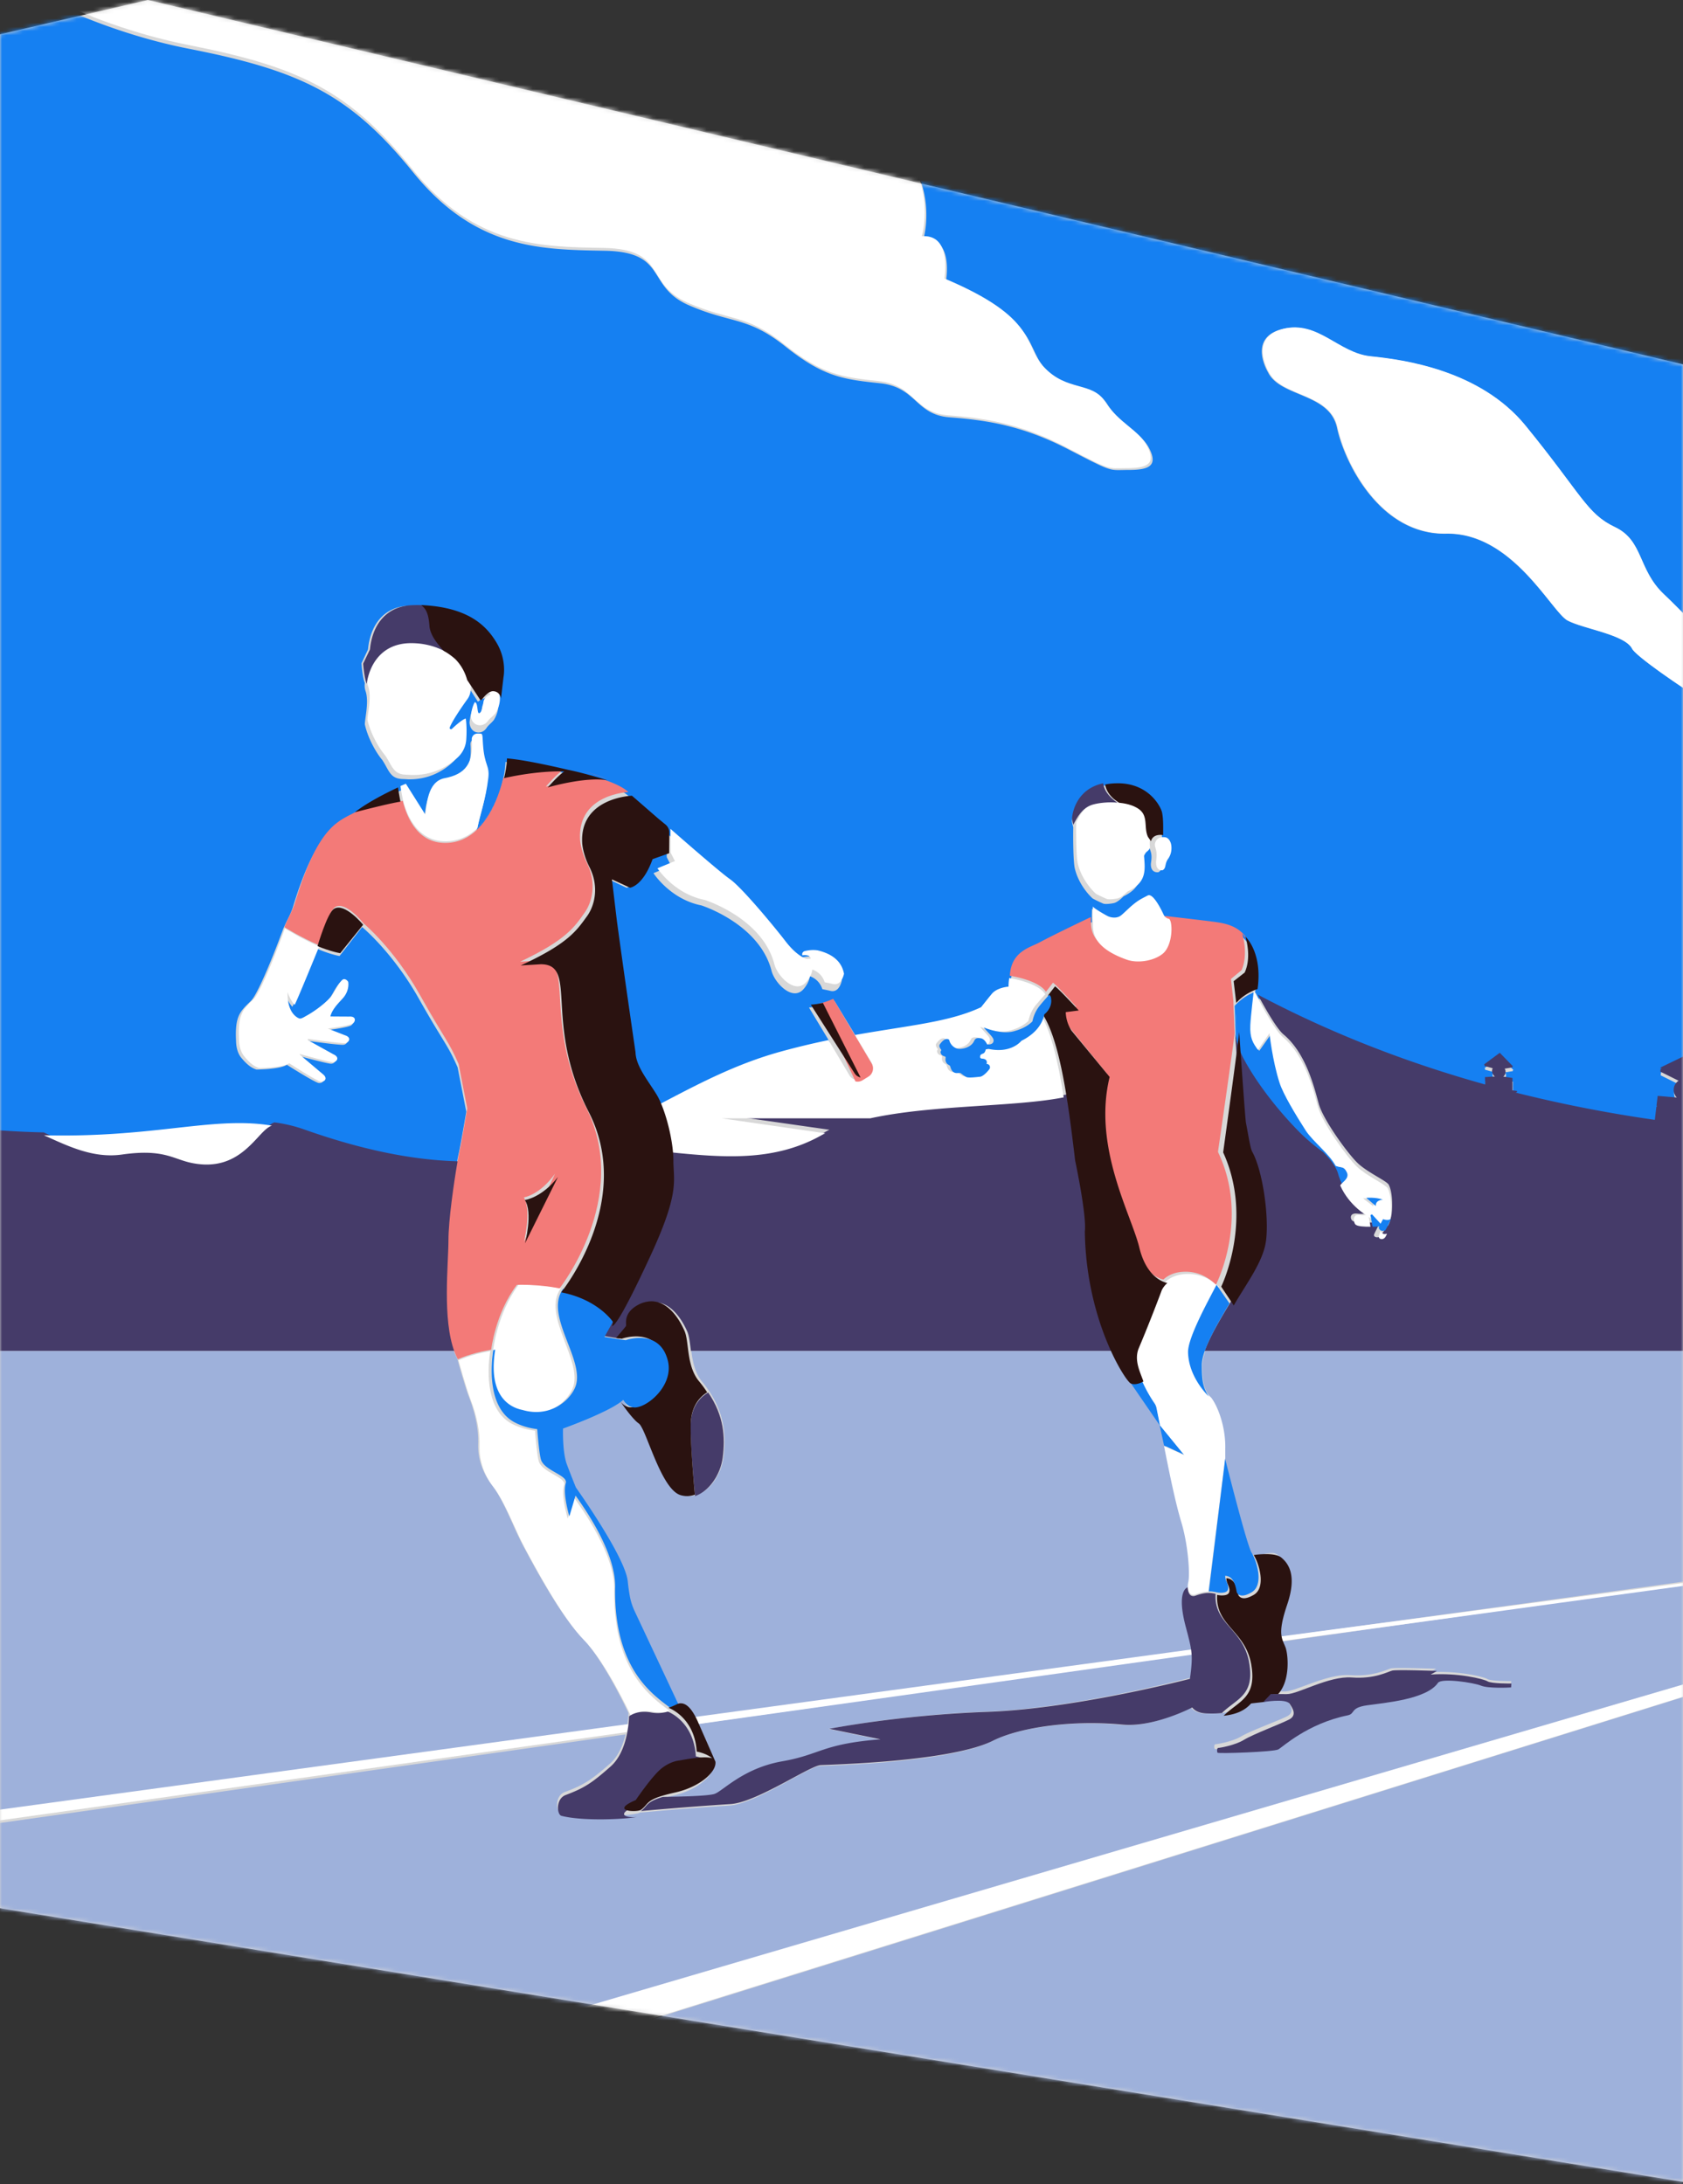 <svg width="406" height="527" xmlns="http://www.w3.org/2000/svg" xmlns:xlink="http://www.w3.org/1999/xlink"><rect width="100%" height="100%" fill="#333333" stroke="none"/><defs><path d="M35.682 0L406 87.928v438.555L0 460.442V8.284L35.682 0z" id="a"/></defs><g fill="none" fill-rule="evenodd"><mask id="b" fill="#fff"><use xlink:href="#a"/></mask><use fill="#D8D8D8" xlink:href="#a"/><g mask="url(#b)"><g transform="translate(-361 -8)"><path d="M461.603 153.035c.31.27.65.58 1 .93-.32-.34-.66-.64-1-.93z" fill="#1580F2" fill-rule="nonzero"/><path d="M715.172 1.005s-.913 2.452.812 8.439c1.725 5.986 9.33 9.737 9.13 13.798-.2 4.061.607 9.842 2.131 12.48 1.52 2.637 3.45 6.593-3.199 5.796-15.082-1.865-8.749-9.712-18.987-12.199-10.239-2.492-22.287-5.26-23.832-13.006C679.302 6.67 650.342 1.13 650.342 1.13l64.83-.125H547.536c4.909 10.239-2 15.478-2 15.478 3.89 2.748 1.865 7.105.672 9.04.335.341.671.682 1.007 1.028 3.73.281 13.362 1.966 25.621 11.377 15.844 12.159 10.91 27.777 10.91 27.777 6.73-.526 5.772 8.153 5.466 10.139 22.733 9.521 19.008 15.904 24.022 21.249 5.65 6.027 11.682 3.39 14.886 8.444 3.204 5.054 8.102 6.628 10.173 10.775 2.071 4.146-.19 5.089-5.089 5.089-4.898 0-3.39.752-14.696-5.09-11.306-5.84-20.16-6.969-28.449-7.61-8.288-.642-7.912-7.276-16.766-8.219-8.855-.942-13.563-1.509-22.799-8.854-9.23-7.35-13-5.465-23.36-9.988-10.363-4.523-4.913-12.85-20.22-13.132-15.308-.28-31.177-.28-46.254-18.928-15.077-18.647-26.95-24.493-53.95-29.783-27-5.29-47.055-18.526-47.055-18.526l137.28-.226-.034-.045H.608v259.614c3.7-1.52 8.584-1.168 12.555.652 15.162 4.558 33.046 22.247 56.16 21.956 21.72-.27 32.721 12.164 64.73 16.957 14.395 2.156 29.823 2.247 45.426 1.058 19.299-1.534 38.693-4.984 56.718-8.91.276-2.085.697-3.96 1.344-3.96.947 0 1.795 1.047 2.276 3.163.757-.17 1.509-.336 2.261-.506-.04-2.988.045-5.696.497-5.696.466 0 .902 2.622 1.233 5.3 13.808-3.164 26.644-6.493 37.81-9.306.17-1.143.421-2.096.782-2.096.527 0 .998.526 1.309 1.574 17.558-4.397 30.7-7.345 36.531-6.001.672.155 4.523 1.855 5.26 2.04 18.471 3.911 33.533 5.34 46.128 5.57l.772.016c3.159.045 6.162.02 9.02-.06 20.738-.647 32.896-4.478 45.32-2.362h-.004c2.442.326 4.808.863 7.15 1.69 14.635 5.164 26.749 7.39 37.193 7.656.23-1.349.426-2.351.531-2.808.487-2.075 1.876-10.283 1.876-10.283l-2.086-10.695c-2.487-5.691-3.129-5.546-9.411-16.687-6.283-11.14-13.633-17.188-13.633-17.188l-5.45 6.995c-.462-.085-.943-.2-1.43-.336-.024-.005-.05-.015-.07-.02-.11-.03-.225-.065-.335-.095l-.296-.09c-.045-.016-.09-.026-.136-.04-1.74-.542-3.118-1.164-3.118-1.164-.441 1.063-5.872 14.13-6.007 13.984-.632-.697-1.304-1.8-1.695-3.023-.05 1.022-.045 4.653 2.417 6.092l-.01.01.456.195c.457.136 1.214-.37 1.79-.687 2.156-1.163 4.98-3.284 6.193-4.833.456-.587 2.05-3.886 2.893-3.906.41-.01.787.24 1.047.662.046.245.271 1.83-.952 3.484-.451.612-2.973 2.818-3.395 4.799l4.598.03c1.92-.13 1.524 1.454.617 1.795-1.073.401-3.655.792-5.851 1.073 2.146.827 4.166 1.6 4.166 1.6 1.845.556.913 1.9-.055 1.9-1.409 0-5.941-.602-8.935-1.023l-.075.276c2.562 1.404 6.287 3.424 6.287 3.424 1.755.792.657 2.006-.3 1.875-1.264-.17-4.99-1.153-7.847-1.935l-.115.095c.621.522 1.328 1.108 2.025 1.69.045-.025.085-.055.13-.08l-.12.09c1.835 1.524 3.6 2.983 3.6 2.983 1.524 1.179.176 2.101-.727 1.755-1.263-.486-4.898-2.722-7.456-4.337-1.67 1.123-7.235 1.153-7.305 1.158.015.005.03.01.04.015-.025-.01-.045-.015-.045-.015h.005c-1.123-.336-2.266-1.103-3.73-2.903-1.259-1.544-1.219-3.926-1.219-3.926-.346-6.342 1.134-7.3 3.636-9.787 1.318-1.309 4.557-8.68 7.57-16.872.677-1.845 1.946-3.84 2.533-5.771 5.941-19.615 10.995-19.745 15.197-22.227 3.77-2.838 10.414-5.676 10.414-5.676l.105-.045.431-.196.05-.015.717-.31 4.693 7.48c.381-1.93.311-8.002 4.703-8.834 4.944-.938 6.955-3.605 6.498-9.331a1.383 1.383 0 0 1 1.43-1.485c.23.01.436.016.556.016.677 0 .567.18.727 2.617.346 5.275 1.66 5.009 1.279 8.193-.647 5.36-1.91 8.268-2.623 12.113 2.567-2.436 4.312-5.921 5.43-9.185.01-.03.02-.06.03-.095.066-.196.13-.386.19-.577.011-.035.026-.075.036-.11a46.73 46.73 0 0 0 .216-.707c.055-.186.105-.366.155-.552l.03-.11c.115-.426.22-.842.311-1.244.471-2.015.677-3.715.677-4.678l-.842-.075h.005l.842.075c2.387.186 5.811.818 9.03 1.5.296.06.521.105.667.14 1.735.376 3.384.757 4.743 1.078a62.77 62.77 0 0 1 3.47.817c1.945.482 3.956 1.028 5.79 1.655.026.005.04.01.04.01h-.004c2.507.852 4.688 1.85 5.921 2.998l6.192 5.486 1.745 1.464c.507.426.823 1.032.883 1.69l.015-.026-.05 5.225v.005l-3.911 1.424c-2.307 6.563-5.335 6.874-5.335 6.874l-4.267-2.016 1.163 9.928c1.635 12.4 4.408 31.678 4.408 31.678v.005c.09 3.32 2.858 6.684 4.928 10.099.502.827.993 1.905 1.454 3.128 9.336-4.823 18.667-9.802 29.853-12.84a191.095 191.095 0 0 1 11.507-2.733l-5.029-8.348c.988-.076 1.926-.231 2.793-.432a17.607 17.607 0 0 0 3.274-1.088c.005 0 .01-.005.01-.005h.005c.03-.01.06-.03.085-.04l5.27 8.69c13.031-2.302 22.728-3.039 30.49-6.64.962-1.197 1.985-2.476 2.607-3.203 1.303-1.53 4.026-1.7 4.026-1.7.01-.742.07-1.424.17-2.05.346-5.887 4.799-6.75 7.195-8.043 3.465-1.875 12.35-6.092 12.35-6.092-.065-.943-.04-2.191.01-3.284.085.35 2.381 1.765 3.39 2.316.636.346 1.82.602 2.757.12.837-.425 2.251-2.205 4.116-3.604.782-.587 1.71-1.048 2.512-1.484l.025-.01c1.364-.667 3.605 4.527 3.605 4.527v-.015a1.776 1.776 0 0 0 1.35 1.163s8.849 1.013 11.646 1.384c3.901.517 9.276 1.319 10.038 10.073.19 1.595.21 3.475-.085 5.656-.18.06-.361.13-.531.2-.03.01-.056.026-.086.036-.1.04-.2.085-.3.13-.517.236-.993.501-1.424.777-.046.03-.09.055-.136.086-.04.025-.075.05-.11.075a13.036 13.036 0 0 0-1.81 1.479c-.025.025-.045.045-.07.065-.05.05-.09.095-.136.135-.065.07-.125.13-.175.186-.13.145-.2.23-.206.23l.281 7.286.015.346s0 .01.005.02c.035.19.622 3.294 2.086 6.002 3.49 6.463 8.784 12.946 13.262 17.498a46.524 46.524 0 0 0 5.856 4.974c.216.216.426.432.632.652l.015.015a21.564 21.564 0 0 1 .987 1.123c.291.356.567.717.818 1.078 0 .005.005.005.005.01.12.176.23.351.34.527.016.025.03.05.046.08.09.155.18.31.26.461.016.03.03.066.05.096.076.15.146.3.211.456.02.05.045.1.065.15.02.045.036.09.056.136.055.15.105.295.145.446.095.34.206.672.32.993.006.015.01.035.02.05.116.316.242.622.372.917.005.01.01.02.01.025.236-.676 2.321-1.62 1.61-3.123-.743-1.565-1.33-1.088-2.708-1.575-1.54-2.883-5.5-5.826-7.235-8.463-2.512-3.886-5.44-8.725-6.318-11.402-1.755-5.365-2.451-11.918-2.451-11.918l-2.788 3.97c-1.214-1.639-1.98-2.852-1.845-5.92.09-2.087.847-8.304.852-8.309 0 0 .31.612.812 1.554 17.97 9.527 36.472 16.562 54.812 21.676l-.02-.602.076-.06-.08-.065-.036-1.063 2.392-.146a1.642 1.642 0 0 1-.687-1.263c-.005-.26.055-.506.17-.722l-1.98-.547-.01-.315-.13-.046 3.82-2.822 3.184 3.284-.155.025v.22l-1.85.301c.135.23.21.492.215.762.005.472-.21.883-.556 1.149l2.216.33v1.023l-.045.055.045.066.005 1.85 1.083.135v.296l-.326.1c11.336 2.858 22.572 5.01 33.553 6.584l.376-3.17.165-.104-.135-.16.28-2.357 4.609.4a2.652 2.652 0 0 1-.727-2.15 2.669 2.669 0 0 1 1.158-1.9l-4.407-2.197.085-.727.376-.005-.506-.215 7.184-3.48 4.834 6.829-.2-.015-.05.446-3.345-.27c.145.38 1.795 3.469-.687 3.795-.005.005-.005.01-.01.01-.02.015-.04.03-.06.05a1.93 1.93 0 0 1-.116.095c-.015.01-.025.02-.04.03l.136.01 3.58 1.023-.22 1.916-.131.085.11.11-.396 3.445c68.224 7.466 123.448-6.122 123.448-6.122V1.005H715.172zm-430.496 166.65c-2.988 2.627-28.298-10.926-36.145-10.364-7.847.561-25.751 6.287-38.938-5.11-16.386-14.164-18.125-18.546-25.516-20.376-26.453-6.548-21.83-17.334-33.247-24.193-7.526-4.522-17.915-1.088-26.378.271-22.518 3.615-21.18-22.518-42.539-16.691-21.359 5.826-37.86 6.473-51.127-7.12C20.89 73.933 12.987 68.478.603 66.362V1.286h66.575s2.617-.105 6.879 0h5.284s.15.075.416.24c20.227 1.194 58.337 7.07 64.525 34.21 2.842 12.456 3.083 21.546 2.146 28.134-.371 2.628 2.21 4.668 4.703 3.75 3.198-1.182 6.849-1.278 10.795.788 13.723 7.185 14.374 22.217 14.374 22.217s5.882-4.573 11.763 0 24.83-14.375 35.283 7.842c0 0 16.987-6.995 24.177 22.964.361 1.51.532 2.863.542 4.081 3.038 3.6 5.224 7.416 6.377 10.259 3.244 8.012 36.798 26.108 30.234 31.884zm197.113 3.94l-.612 5.25a2.13 2.13 0 0 0-.567-1.178c.281.306.462.712.562 1.178l.005.005v.01c.286 1.364-.12 3.22-.807 4.448-.1.18-.2.366-.301.541v-.005c.055-.1.09-.16.09-.16-.516.707-1.324 1.268-1.73 1.885-1.288 2.036-4.07 1.374-4.161-1.243.11-1.184.37-2.462.917-3.535.828-.015.527 2.918 1.053 2.843.527-.075.828-1.279 1.053-2.938.136-.983.903-1.53 1.504-1.81.221-.106.15-.437-.095-.447-.963-.05-1.78.421-2.166.692-.15.106-.24.186-.24.186l-3.21-4.97c.562 2.122.427 4.163-.43 5.386-.01.015-3.48 4.863-4.227 6.894-.116.316.275.572.516.336.697-.667 2.417-2.271 3.264-2.482 0 0 .326 1.99.11 5.08a6.42 6.42 0 0 1-1.97 4.221c-2.146 2.066-5.746 4.382-10.91 4.262l-1.063-.06c-3.304 0-3.45-2.03-5.17-4.623-1.424-1.66-3.48-5.255-4.191-8.574 0-1.419 1.038-5.475.18-8.007-.286-.848-.235-1.48-.18-1.966-.577-1.399-.813-4.748-.813-4.748l1.585-3.364c.501-5.416 3.404-10.36 10.048-10.555a30.45 30.45 0 0 1 2.251.015c11.116.502 15.598 4.889 18.14 9.336 2.347 4.137 1.565 8.098 1.565 8.098zm82.288 72.99s-.536 2.983-2.662 2.531l.035.01c-.667-.175-2.04-.44-2.07-.446-.793-2.517-3.024-3.118-3.03-3.118-.05.942-.776 2.331-1.624 3.229-2.667 2.812-6.874-1.68-7.596-4.513-2.898-11.362-16.927-15.804-16.927-15.804-7.536-1.494-11.562-7.782-11.562-7.782l4.252-1.775-1.048-2.08c-.005-.006-.005-.016-.005-.02l-.03-5.807c2.06 1.82 11.968 10.565 14.515 12.365 2.848 2.01 10.62 11.452 13.538 15.272 1.835 2.402 3.39 3.485 4.297 3.956.25.186.697.311.812.341h.01a.05.05 0 0 0 .02.005l.968-.075-.06-.185a.828.828 0 0 0-.542-.552c-.777-.24-1.399-.07-1.414-.065-.195-.431.09-.958.642-1.073 1.925-.446 3.179-.126 3.179-.126 4.497 1.104 5.906 3.565 6.302 5.711zm77.901-28.886c-1.057 1.278-.44 2.221-1.549 2.757-.02.006-1.96.331-1.785-2.166.472-2.802-.41-3.028-.33-4.121l-.753-1.103-.01-.01c-.406.652-.165 2.577-.165 2.577-.14 1.013-1.484 1.168-1.4 2.256.262 3.415.557 6.218-3.945 8.384 0 0-1.269 1.359-2.266 1.62-.517.135-2.126.365-2.653.135-1.634-.717-2.542-1.234-2.542-1.234s-3.254-2.828-4.307-7.28c-.36-1.524-.421-7.015-.366-9.888 0 0-.326-1.248-.316-1.464.05-.907.732-7.02 7.39-8.498.01 0 .02-.006.03-.006.467-.1.959-.18 1.485-.235h.015c.266-.025.537-.045.812-.06h.12c.246-.01.497-.015.758-.015 1.855.01 3.43.37 4.753.932a10.65 10.65 0 0 1 1.78.958c.216.145.426.29.627.446a9.897 9.897 0 0 1 .982.853 11.734 11.734 0 0 1 1.645 2.015c.08.125.155.25.226.371.075.13.15.26.215.381.336.632.527 1.158.592 1.47.396 1.88.26 4.612.28 5.63 0 .07.006.13.006.186 0 0 .897.14 1.363 1.328.321.772.432 2.432-.692 3.78zm152.785-26.98c-.712 3.464-38.257-20.733-40.006-24.163-1.75-3.43-11.758-4.778-15.594-6.804-3.84-2.025-13.297-21.27-29.291-20.963-15.994.31-24.533-17.138-26.348-25.592-1.82-8.453-13.718-7.31-16.661-13.417 0 0-5.01-8.278 3.484-10.374 8.489-2.096 13.367 5.821 21.2 6.613 7.83.793 26.448 3.25 37.473 16.752 13.703 16.772 14.746 21.204 21.625 24.468 6.88 3.265 5.455 10.244 11.853 16.236 6.398 5.991 32.977 33.779 32.265 37.244z" fill="#1580F2" fill-rule="nonzero"/><path d="M772.075 279.713l.396-3.446-.11-.11.13-.086.221-1.916-3.583-1.023-.135-.01c.015-.01.025-.02.04-.03.04-.03.08-.06.115-.096.02-.015.04-.03.06-.05.006-.005.006-.01.01-.01 2.49-.326.834-3.416.688-3.797l3.347.27.05-.446.2.015-4.836-6.832-7.19 3.481.506.216-.376.005-.086.727 4.411 2.198a2.67 2.67 0 0 0-1.16 1.9c-.094.824.197 1.601.728 2.153l-4.61-.401-.282 2.357.136.16-.166.106-.376 3.17c-10.984-1.575-22.23-3.727-33.58-6.586l.327-.1v-.296l-1.084-.136-.005-1.85-.045-.066.045-.055v-1.024l-2.218-.33c.346-.266.562-.678.557-1.15a1.56 1.56 0 0 0-.216-.762l1.852-.3v-.222l.155-.025-3.186-3.285-3.823 2.824.13.045.01.316 1.982.547c-.115.21-.18.456-.17.722.014.507.28.968.687 1.264l-2.394.146.036 1.063.08.065-.075.06.02.603c-18.355-5.117-36.871-12.155-54.855-21.686 1.44 2.714 4.461 8.157 6.187 9.591 5.54 4.61 7.472 13.048 8.54 16.84 1.07 3.797 7 11.98 9.374 14.231 2.373 2.253 6.984 4.284 7.471 5.197 1.089 2.047.903 6.527.582 7.75-.08.302-.256.698-.477 1.14l.005-.006s-.742 1.555-1.54 2.699c-.1.17-.206.336-.301.497-.607 1.003-2.072.637-1.786-.096.115-.29.286-.637.471-.998.186-.361.442-.978 1.11-1.946 0 0-1.19.09-2.675.09v-.005c-1.646.015-3.538-.045-4.075-.386-.622-.392-.868-1.997 1.124-1.766 1.23.14 1.992.015 2.399-.105.045-.015.29-.096.381-.15 0 0-4.45-2.338-6.704-7.375-.005-.01-.005-.02-.01-.03a15.22 15.22 0 0 1-.371-.918c-.005-.015-.01-.035-.02-.05a14.377 14.377 0 0 1-.321-.993 5.762 5.762 0 0 0-.146-.447 1.535 1.535 0 0 0-.055-.135 12.022 12.022 0 0 0-.276-.607c-.015-.03-.03-.065-.05-.095a6.019 6.019 0 0 0-.261-.462c-.015-.025-.03-.05-.045-.08-.106-.176-.22-.351-.341-.527 0-.005-.005-.005-.005-.01a15.278 15.278 0 0 0-.818-1.079c-.045-.05-.086-.105-.13-.155a25.241 25.241 0 0 0-.859-.968l-.015-.015c-.206-.22-.416-.437-.632-.652-.105-.076-3.096-2.167-5.86-4.977-4.487-4.554-9.786-11.04-13.273-17.507-1.46-2.708-2.052-5.813-2.087-6.004 0 .025 0 .055.005.08.11 1.515 1.49 20.537 1.69 21.535.773 3.803 1.11 6.11 1.606 6.968 2.605 4.48 4.215 15.285 3.453 21.079-.658 5-4.822 10.107-8.124 15.505-.281.462-.562.923-.843 1.39-.271.446-.537.898-.798 1.344-.15.256-.296.512-.447.767a65.06 65.06 0 0 0-.868 1.53c-.06.11-.125.226-.19.337-.191.346-.377.687-.557 1.028-.045.085-.096.17-.136.256-.18.35-.356.692-.527 1.033-.035.075-.075.15-.115.226a162.94 162.94 0 0 0-.582 1.219c-.146.326-.286.642-.417.953-.03.075-.065.15-.095.226a34.46 34.46 0 0 0-.396 1.033h244v-60.412c.015 0-55.251 13.595-123.528 6.125zm-390.472 1.698c-2.857.16-5.849.22-9 .12 3.176.11 6.168.06 9-.12z" fill="#453B69" fill-rule="nonzero"/><path d="M469.45 306.988c0-4.874 1.334-13.988 2.153-18.766-10.461-.267-22.583-2.505-37.235-7.697a35.045 35.045 0 0 0-7.158-1.699c-3.594 1.1-7.274 11.926-19.637 9.305-4.573-.968-6.801-3.574-17.006-2.087-7.148 1.039-13.508-2.308-19.02-4.803.166.005.327.005.493.01-12.61-.237-27.688-1.669-46.18-5.6.01 0 .02.005.03.01-4.237 2.6-10.621 5.459-10.551 12.425 3.353-2.147 8.724-2.5 8.724-2.5s-4.578 3.856-2.836 6.205c1.742 2.349 8.503 5.413 4.799 6.512-1.903.56-4.719-.318-7.013-1.31 4.161 5.907 9.854 17.273-18.813 4.974-10.596-4.546-32.753-7.323-55.336 1.71-1.41.564-2.75 1.103-4.025 1.612l-18.337-.73 10.305 3.926c-27.833 10.943-9.155 1.154-53.157-8.302h.025c-15.62 1.195-31.066 1.104-45.477-1.063-32.045-4.814-43.058-17.32-64.802-17.048-23.135.293-41.04-17.49-56.224-22.072-1.622 2.062-3.936 4.153-3.509 8.62.683 7.177-4.894 7.812-9.06 10.186V334h470.322c-3.002-7.974-1.476-21.22-1.476-27.012zm40.956 23.997s2.118-2.43 2.363-2.843a.38.38 0 0 0 .04-.176c.006-.076 0-.177 0-.287-.035-.972-.155-3.13 3.247-4.802a7.246 7.246 0 0 1 2.148-.619c.17-.02.336-.03.501-.035.658-.02 1.28.07 1.857.252.728.221 1.39.584 1.997 1.026 2.183 1.6 3.588 4.314 4.235 5.793.432.987.597 2.416.798 4.006l.09.7h101.92c-2.97-6.407-6.342-16.76-6.517-29.613.471-3.82-2.304-17.163-2.304-17.163-.582-4.987-1.214-10.246-1.997-15.224-11.816 2.33-31.672 1.746-46.815 5.023h-35.967l25.083 3.583c-.356.176-.712.363-1.053.549-11.506 6.346-23.81 5.274-37.051 3.946.045.598.07 1.177.07 1.716 0 4.902 1.565 7.55-5.374 22.904-4.596 10.177-8.003 16.775-9.112 17.107l-1.962 3.528 3.803.63z" fill="#453B69" fill-rule="nonzero"/><path d="M559.034 282.006c.34-.192.69-.375 1.05-.552l-25.005-3.609h35.855c15.1-3.304 34.894-2.711 46.669-5.058-1.306-8.382-3.027-15.975-5.623-20.186-.655 3.096-3.006 5.108-5.527 6.36 0 0-2.37 3.092-7.793 1.947-.085-.016-.735.09-.745.106-.085.142-.14.81-.696 1.003-.51.178-.635.345-.68.715-.02.193.09.476.385.482 1.666.035 1.166 1.277 1.166 1.277.86.02.93.882.725 1.176-.455.663-1.566 1.804-2.266 1.88-.945.101-2.446.279-3.101.137-.605-.127-1.486-1.03-1.746-1.054-.26-.026-.65.106-1.11 0-.98-.223-1.146-1.394-1.26-1.638-.12-.238-.616-.324-.881-.77-.405-.679-.12-1.155-.215-1.394-.095-.243-.66-.096-1.046-.704-.34-.537.07-.953.07-.953-.095-.096-.45-.578-.5-.917-.015-.112.02-.249.065-.38 1.476-2.119 2.311-1.115 2.311-1.115s.2 1.414 1.796 2.042c.95.294 3.246-.116 4.076-1.617.28-.506.38-1.074 1.731-.83.615.11 1.14.724 1.506 1.469.365.745 1.565.203 1.535-.999-.035-.73-1.17-1.611-2.37-3.076 0 0 4.166 1.81 7.287.912 1.276-.365 2.997-.952 4.392-2.331.085-.243.33-2.027 1.8-3.821a70.523 70.523 0 0 1 2.267-2.595c-1.826-2.904-8.629-3.903-8.694-3.913-.1.634-.16 1.318-.17 2.073 0 0-2.716.172-4.016 1.718-.62.74-1.641 2.027-2.601 3.239-7.744 3.639-17.418 4.384-30.418 6.71l3.932 6.568c.635 1.06.3 2.438-.746 3.077l-1.455.892a2.192 2.192 0 0 1-1.676.258c-.085-.02-.165-.056-.245-.086a2.212 2.212 0 0 1-.85-.568c-.015-.015-.025-.035-.04-.05a1.803 1.803 0 0 1-.23-.315l-5.082-8.545c-3.592.75-7.404 1.643-11.48 2.763-11.16 3.071-20.469 8.104-29.782 12.98 1.235 3.319 2.23 7.718 2.49 11.266 13.201 1.338 25.471 2.417 36.94-3.974zm-168.64 4.583c10.082-1.437 12.29 1.081 16.802 2.017 12.22 2.533 15.85-7.931 19.402-8.993h.005c-12.29-2.056-24.316 1.666-44.829 2.294-2.807.088-5.777.113-8.922.059l-.763-.015c-.164-.005-.323-.005-.486-.01 5.44 2.412 11.729 5.652 18.79 4.648z" fill="#FFF" fill-rule="nonzero"/><path d="M533.114 433.623l.005.01.01.025c.363 2.478-3.714 6.254-9.688 7.607-.261.06-.508.117-.75.178-.07.015-.14.035-.211.05-.166.04-.327.081-.483.122-.076.02-.146.035-.217.056-.156.04-.302.08-.448.121-.055.015-.115.03-.17.046-.197.056-.383.106-.56.162 4.057-.046 11.113-.208 12.558-.755 2.048-.776 6.935-6.345 16.321-8.028 9.387-1.683 9.518-4.272 23.796-5.438l-12.396-2.59s16.76-3.395 38.356-4.191c19.3-.71 43.902-6.852 48.914-8.15.091-.658.182-1.297.247-1.9.171-1.627.247-2.792.181-3.948l-119.571 17.024 4.106 9.599zm103.989-93.118v-.01.01z" fill="#9EB1DB" fill-rule="nonzero"/><path d="M651.625 334.467c-.09.276-.17.548-.24.809-.211.783-.327 1.497-.327 2.114 0 .402 0 .789.01 1.166l.015.552c.01.362.03.708.06 1.045.026.336.066.663.11.98.096.632.231 1.23.437 1.803a7.818 7.818 0 0 0 1.103 2.08c1.585 2.164 3.445 7.121 3.3 12.486 0 0 0 .743.004 2.004.005 1.26 5.315 21.221 6.493 23.045 1.179 1.823 4.924-.82 6.604.642 1.68 1.462 3.695 4.265 1.344 11.332-1.67 5.018-1.605 6.997-1.123 8.504l224.94-30.82v.145l-224.5 31.795c.091.21.181.427.272.658.626 1.602 1.253 7.97-1.72 11.326l2.492.01c2.667.05 10.223-4.34 15.814-3.938 5.59.402 8.74-1.35 9.838-1.627 1.098-.276 10.674.08 10.835.08.155 0-1.49.86-1.49.86 6.519-.468 12.937 1.034 13.87 1.606.932.573 5.796.518 5.796.518l-.075.924c-.743.045-5.606.261-7.356-.437-1.75-.703-9.547-1.843-10.44-.658-2.777 3.948-13.086 4.742-17.273 5.324-4.186.588-2.792 1.984-4.698 2.371-9.837 1.969-15.759 7.454-16.887 8.062-1.133.612-14.626 1.044-14.801.783-.176-.261-.176-1.135.175-1.135s4.091-.613 6.268-1.919c2.176-1.306 8.904-3.757 10.97-4.796 2.066-1.04.772-2.788.17-3.692-.932-1.402-6.492-.427-6.492-.427l-3.124.361c-.1.111-.2.216-.306.322l-.1.1c-.076.076-.15.146-.23.221-.041.036-.076.07-.116.106-.09.08-.186.16-.281.236l-.085.07c-.116.09-.23.176-.351.256-.05.036-.106.07-.16.106-.081.05-.161.105-.246.156-.06.04-.126.075-.19.11-.086.05-.176.096-.262.14-.085.046-.175.091-.265.136-.116.056-.231.106-.351.161-.08.035-.166.07-.251.1-.085.036-.17.066-.256.096-.09.035-.185.065-.28.095-.086.03-.176.056-.266.08-.16.046-.326.091-.492.136-.11.026-.215.056-.33.08-.116.026-.231.051-.352.071-.095.02-.19.035-.29.055l-.376.06c-.106.016-.211.03-.316.04-.13.016-.256.036-.391.051l.01-.01c-1.088.116-2.322.156-3.766.095-1.685-.075-2.743-.617-3.39-1.451-1.754.894-9.957 4.852-16.842 4.189-11.863-1.145-24.298.547-31.021 3.847-9.993 5.264-39.155 5.922-41.762 6.078-2.608.156-15.333 9.061-21.62 9.523a805.128 805.128 0 0 0-21.692 1.713c-.15.11-.45.2-.822.256-3.048.598-13.282 1.05-18.326-.256-1.098-.281-1.434-4.053 1.038-4.968 4.547-1.677 6.403-2.928 10.825-6.785 2.121-1.849 3.23-4.667 3.816-7.108L.603 498.924V542h332.766l560.97-164.874v.583L368.668 542h398.987l126.684-140.277v9.453l-95.888 130.819h97.152V334H651.785c-.05.156-.11.316-.16.467z" fill="#9EB1DB" fill-rule="nonzero"/><path d="M641.09 351.834l-7.232-10.64c-.506-.252-2.339-2.802-4.357-7.194H527.772c.08.587.165 1.184.275 1.791.106.567.23 1.138.391 1.7.1.354.21.703.336 1.047.38 1.032.896 2.019 1.627 2.89.176.217.351.434.516.647.02.03.04.055.065.086.146.192.29.38.431.572a23.652 23.652 0 0 1 .736 1.068c.035.05.07.105.105.156.015.025.036.05.05.076h-.004c3.585 5.58 3.826 10.685 3.26 15.41-.486 4.058-3.015 8.02-6.2 9.173v.006c-.035.015-.07.02-.11.035l-.14.045c-.196.061-.386.117-.587.152h-.005a9.964 9.964 0 0 1-.43.071c-.13.015-.26.025-.391.03-.015 0-.03 0-.045.005-.12.006-.246 0-.37-.005h-.07a3.998 3.998 0 0 1-.346-.035c-.036-.005-.066-.005-.1-.01a3.785 3.785 0 0 1-.331-.06c-.04-.01-.075-.01-.115-.021a6.182 6.182 0 0 1-.411-.111c-.01-.005-.02-.005-.03-.01-.731-.233-1.433-.785-2.099-1.554-.135-.151-.265-.318-.4-.485-1.578-2.044-2.98-5.232-4.172-8.161-.396-.977-.766-1.923-1.117-2.793-.436-1.088-.831-2.044-1.182-2.778a8.03 8.03 0 0 0-.336-.637c-.22-.385-.42-.663-.6-.784a.351.351 0 0 1-.05-.04 5.528 5.528 0 0 1-.802-.694c-.035-.03-.065-.066-.1-.096-.005-.005-.01-.015-.02-.02-1.398-1.427-2.995-3.77-3.416-4.402-.045-.056-.08-.111-.115-.157l-.015-.025c-.005-.005-.01-.01-.01-.02-.03-.046-.06-.086-.08-.122l-.015-.025a.744.744 0 0 1-.045-.076c-.005-.005-.005-.01-.01-.015-.01-.015-.015-.03-.015-.03-.3.273-.676.561-1.107.85-.145.096-.296.197-.451.293-.466.293-.982.592-1.533.895-.365.198-.75.4-1.141.597a75.818 75.818 0 0 1-4.313 1.984c-3.195 1.366-5.995 2.373-6.12 2.418 0 0-.195 5.727.952 8.798a212.67 212.67 0 0 0 2.168 5.57c.02.036.036.072.05.107 2.029 2.894 12.076 17.495 12.596 22.965a46.32 46.32 0 0 0 .501 3.612c.23 1.28.636 2.525 1.187 3.699l10.593 22.686c.005-.005.01-.005.015-.01l.085-.056c.26-.101.516-.147.766-.152 1.312-.035 2.42 1.194 3.376 2.95l119.699-16.54c-.196-1.41-.596-3.04-1.272-5.625-2.424-9.244.44-9.81.44-9.81l.04-.03c.005-.304.045-.628.116-.952.405-1.842-.01-8.955-1.668-14.632-1.352-4.63-2.65-11.115-4.082-18.558l-.025-.01-1.062-5.009zm-128.487 69.477s-5.888-12.731-11.219-18.184c-5.33-5.458-11.92-17.905-14.302-22.382-2.382-4.478-4.518-10.71-7.522-14.598-1.981-2.561-3.315-6.013-3.22-9.635.096-3.592-.556-7.154-2.266-11.591-.913-2.366-2.779-9.115-2.779-9.115-.3-.56-.571-1.17-.812-1.806H.603v160l511.739-69.817c.26-1.681.26-2.872.26-2.872z" fill="#9EB1DB" fill-rule="nonzero"/><path d="M512.603 424L1.344 493.644l-.741.1V498l.741-.105 510.873-71.944c.17-.688.29-1.352.386-1.951zm16.832-.015l.005.015 119.163-16.744c-.02-.414-.066-.827-.126-1.256l-119.874 16.295c.296.524.571 1.092.832 1.69zm365.168-50.844V373l-225 29.908c.125.38.28.731.436 1.092l224.564-30.859z" fill="#FFF" fill-rule="nonzero"/><path fill="#FFF" fill-rule="nonzero" d="M894.603 377L333.525 541.729 332.603 542 367.963 542 368.831 541.729 894.603 377.582z"/><path d="M359.603.267s20.026 13.3 46.987 18.615c26.96 5.315 38.816 11.189 53.871 29.924 15.055 18.736 30.896 18.736 46.187 19.018 15.285.282 9.843 8.65 20.191 13.194 10.35 4.544 14.109 2.65 23.326 10.036 9.217 7.38 13.924 7.95 22.765 8.896 8.842.948 8.467 7.613 16.743 8.257 8.276.645 17.117 1.779 28.407 7.648s9.783 5.113 14.675 5.113c4.891 0 7.15-.947 5.081-5.113-2.067-4.166-6.959-5.748-10.158-10.826-3.2-5.079-9.217-2.429-14.865-8.484-5.006-5.37-1.286-11.784-23.986-21.35.305-1.995 1.261-10.716-5.458-10.187 0 0 4.922-15.693-10.894-27.91-12.241-9.455-21.86-11.148-25.584-11.43-.336-.348-.671-.69-1.006-1.033 1.191-1.945 3.214-6.322-.671-9.083 0 0 6.899-5.265 1.997-15.552H496.65l.035.045-137.081.222zm322.736 15.185c1.536 7.82 13.524 10.613 23.711 13.129 10.187 2.515 3.892 10.431 18.893 12.314 6.615.805 4.7-3.189 3.183-5.851-1.512-2.662-2.32-8.498-2.12-12.597.199-4.1-7.37-7.886-9.085-13.929-1.716-6.043-.808-8.518-.808-8.518l-64.51.121c.005.006 28.82 5.598 30.736 15.331zm80.08 135.967c-6.374-5.992-4.96-12.971-11.819-16.235-6.859-3.264-7.898-7.691-21.561-24.467-10.999-13.498-29.56-15.954-37.365-16.752-7.803-.797-12.668-8.709-21.136-6.613-8.464 2.096-3.475 10.374-3.475 10.374 2.935 6.107 14.798 4.963 16.613 13.417 1.814 8.453 10.328 25.901 26.27 25.59 15.948-.31 25.377 18.938 29.206 20.963 3.83 2.026 13.803 3.374 15.548 6.804 1.745 3.43 39.179 27.626 39.889 24.162.71-3.465-25.796-31.252-32.17-37.243z" fill="#FFF" fill-rule="nonzero"/><path d="M569.058 268.669l1.47-.908c1.055-.655 1.388-2.054.752-3.132l-3.97-6.687-5.308-8.942c-.03.015-.06.031-.086.041h-.005c-.005 0-.01.005-.01.005-.904.418-2.026.82-3.298 1.12l8.763 18.771a2.22 2.22 0 0 0 1.692-.268z" fill="#F37A78" fill-rule="nonzero"/><path d="M567.414 267.312c.016.015.026.035.042.05.251.257.56.435.89.554.084.03.168.064.257.084l-9.084-18c-.906.198-1.885.351-2.916.426l5.251 8.238 5.32 8.341c.073.114.156.208.24.307z" fill="#2A1210" fill-rule="nonzero"/><path d="M558.36 237.347s-1.236-.316-3.148.123c-.546.113-.834.635-.635 1.054.01-.005.63-.167 1.4.064a.817.817 0 0 1 .536.542l.06.183-.958.073s-.01 0-.02-.005h-.01c-.114-.03-.556-.152-.805-.335-.894-.463-2.438-1.527-4.255-3.887-2.885-3.75-10.587-13.028-13.408-15.008-2.523-1.77-12.335-10.362-14.376-12.151l.03 5.706c0 .005 0 .015.005.02l1.038 2.044-4.211 1.744s3.987 6.18 11.45 7.648c0 0 13.9 4.365 16.765 15.53.715 2.78 4.882 7.194 7.523 4.435.84-.877 1.56-2.242 1.61-3.173.004 0 2.22.59 2.999 3.064.03.005 1.39.266 2.05.439l-.034-.01c2.105.443 2.637-2.488 2.637-2.488-.393-2.104-1.788-4.524-6.242-5.612z" fill="#FFF" fill-rule="nonzero"/><path d="M522.053 213l.1-5-.03.024c.02.082.02.158.02.24l-.09 4.736zm41.065 35.495c-.01.01-.02.01-.03.01.01 0 .02 0 .03-.01zM429.728 232c-2.979 8.25-6.18 15.673-7.483 16.991-2.473 2.505-3.935 3.469-3.593 9.856 0 0-.04 2.399 1.204 3.954 1.447 1.813 2.577 2.585 3.687 2.924.07 0 5.57-.03 7.22-1.167 2.528 1.626 6.12 3.878 7.37 4.368.891.348 2.224-.58.718-1.767 0 0-1.75-1.47-3.558-3.005l.119-.09c-.045.025-.085.055-.13.08a443.831 443.831 0 0 1-2.001-1.701l.114-.096c2.824.787 6.506 1.782 7.755 1.949.951.13 2.037-1.091.297-1.889 0 0-3.682-2.035-6.214-3.449l.074-.277c2.959.424 7.439 1.025 8.831 1.03.957 0 1.878-1.353.055-1.914 0 0-1.997-.777-4.118-1.61 2.17-.283 4.722-.672 5.783-1.081.897-.344 1.288-1.94-.61-1.808 0 0-2.22-.01-4.544-.03.416-2 2.909-4.221 3.355-4.832 1.209-1.667.986-3.262.941-3.51-.257-.424-.629-.676-1.035-.666-.833.02-2.404 3.342-2.86 3.933-1.194 1.56-3.989 3.696-6.12 4.868-.575.313-1.323.828-1.769.692l-.45-.197.01-.01c-2.429-1.455-2.439-5.105-2.39-6.135.387 1.232 1.051 2.348 1.676 3.044.128.147 5.5-13.012 5.936-14.082-4.306-1.863-8.27-4.373-8.27-4.373z" fill="#FFF" fill-rule="nonzero"/><path d="M423.148 265.515c-.03-.01-.05-.02-.08-.03h-.01s.04.01.09.03z" fill="#FFF" fill-rule="nonzero"/><path d="M515.603 351a8.664 8.664 0 0 1-1-1c.33.387.668.73 1 1zm8 16c-1.513-2.254-2.857-5.77-4-9 1.143 3.23 2.487 6.746 4 9zm5-29c.467 1.072 1.101 2.096 2 3-.899-.904-1.533-1.928-2-3zm.64 30.455c-.09.03-.19.06-.28.09.09-.04.18-.06.28-.09zm1.755-25.11c.07.1.14.21.21.31-.07-.1-.14-.2-.21-.31z" fill="#453B69" fill-rule="nonzero"/><path d="M527.607 351.908c-.065 4.41.62 12.39 1.068 17.092 3.424-1.173 6.147-5.197 6.675-9.328.61-4.81.356-9.997-3.51-15.672-1.44.828-4.158 2.974-4.233 7.908z" fill="#453B69" fill-rule="nonzero"/><path d="M499.073 366.455l-.02.01c.03.04.07.09.1.14-.04-.07-.07-.14-.1-.21.01.04.02.06.02.06zM509.603 347zm1.485-1.525c.01.02.02.03.03.05-.01-.02-.02-.03-.03-.05z" fill="#FFF" fill-rule="nonzero"/><path d="M511.093 345.485c.01.01.01.02.02.03-.01-.01-.02-.02-.02-.03zm0 .995c.01.01.02.02.02.04-.01-.01-.01-.02-.02-.04zm7.47 74.582c1.57.29 2.97.1 4.04-.201-4.388-3.292-13.607-9.514-13.426-28.887.39-8.79-7.932-20.106-9.704-22.604l-1.515 5.042s-1.686-5.509-.883-8.068c.6-1.917-5.236-2.996-6.09-5.705-.388-1.235-.757-5.324-.923-7.411-1.782-.231-3.721-.718-5.509-1.636-7.846-4.044-5.276-17.562-5.27-17.592-4.868.863-7.68 2.238-7.68 2.238s1.883 6.774 2.797 9.142c1.722 4.45 2.378 8.023 2.282 11.626-.096 3.633 1.247 7.09 3.241 9.664 3.025 3.899 5.176 10.15 7.574 14.642 2.398 4.49 9.038 16.974 14.4 22.449C507.264 409.235 513.19 422 513.19 422s.056-.055.167-.135c.964-.623 2.691-1.27 5.205-.803z" fill="#FFF" fill-rule="nonzero"/><path d="M486.607 348.527c6.281 1.829 11.023-1.996 12.513-5.476 2.783-6.492-7.589-17.656-2.837-24.178-5.265-1.076-10.19-.854-10.19-.854-5.166 6.886-6.123 15.736-6.123 15.736-2.156 13.479 5.852 14.545 6.637 14.772z" fill="#FFF" fill-rule="nonzero"/><path d="M470.641 334.187c.24.638.504 1.245.808 1.813 0 0 2.778-1.376 7.587-2.24l.463-.08s.973-8.802 6.19-15.648c0 0 4.978-.221 10.3.849 0-.006 17.292-21.862 6.479-43.482-10.794-21.586-2.354-35.6-11.262-35.636l-4.739.297c11.332-5.33 13.213-8.54 15.587-11.87 1.69-2.367 3.017-6.973.543-11.931-1.142-2.29-1.616-4.637-1.675-5.787-.55-10.936 11.68-11.348 11.68-11.348-1.231-1.155-3.4-2.15-5.89-3.004-5.297-.929-14.04 1.693-14.04 1.693s2.35-2.762 3.85-3.797c-6.793-.201-14.075 1.592-14.095 1.597-.09.397-.194.804-.309 1.22l-.03.111c-.05.181-.1.367-.155.553l-.015.055c-.064.216-.13.437-.2.653-.009.035-.024.07-.034.11-.06.192-.125.382-.19.578-.01.03-.02.06-.03.096-1.905 5.626-5.665 11.91-12.26 12.377-7.291.513-10.04-6.008-11.047-10.132-3.062.457-10.918 2.432-10.918 2.432-4.18 2.481-9.207 2.617-15.118 22.268-.583 1.934-1.84 3.933-2.518 5.782 0 0 3.995 2.501 8.33 4.35.004-.02 2.303-8.208 3.904-9.188 2.504-1.612 6.878 3.934 6.878 3.934s7.312 6.058 13.562 17.22c6.25 11.161 6.883 11.016 9.362 16.717l2.075 10.715s-1.382 8.223-1.866 10.303c-.11.457-.299 1.462-.528 2.813-.818 4.762-2.14 13.844-2.14 18.702 0 5.761-1.516 18.963 1.461 26.905zm24.245-42.975l-7.471 16.441s1.84-7.65-.045-10.73c0 0 3.796-.507 7.516-5.711zM508.603 219l4 2-4-2zm-7-25c2.904.885 5.657 1.873 6 2-1.902-.758-3.985-1.418-6-2zm-43.12 4.32l-.86.39.96-.42-.1.03zm33.12-5.96c.338.09.669.19 1 .28-.218-.06-.564-.16-1-.28z" fill="#F37A78" fill-rule="nonzero"/><path d="M443.603 237.835c-.667-.18-1.34-.41-2-.67.687.26 1.354.49 2 .67z" fill="#F37A78" fill-rule="nonzero"/><path d="M482.098 190.5h.01-.01zm-1.34-16.127a2.874 2.874 0 0 0-.2-.131l-.06-.033a1.886 1.886 0 0 0-.351-.13c-.13-.037-.271-.06-.421-.075-1.289-.107-2.732 1.823-2.732 1.823-.045.028-.085.056-.126.079.386-.252 1.198-.69 2.166-.643.246.014.316.321.095.415-.601.26-1.368.769-1.504 1.682-.225 1.538-.526 2.662-1.052 2.732-.527.07-.226-2.657-1.053-2.643-.546.997-.807 2.186-.917 3.286.095 2.433 2.877 3.043 4.16 1.156.406-.578 1.213-1.096 1.73-1.753 0 0-.036.056-.09.15l.3-.504c.687-1.142 1.093-2.862.807-4.134v-.01l-.005-.004c-.1-.434-.28-.811-.561-1.096l-.045-.046a1.111 1.111 0 0 0-.14-.121zm-9.907-8.683a20.37 20.37 0 0 0-.646-.503l-.016-.015a17.658 17.658 0 0 0-.764-.529 19.05 19.05 0 0 0-.881-.534c-.236-.13-.487-.261-.744-.392l-.061-.03c-.246-.121-.508-.237-.774-.353-.041-.015-.082-.035-.123-.05-.267-.111-.544-.217-.826-.317a1.168 1.168 0 0 0-.123-.04 15.17 15.17 0 0 0-.922-.293c-.006 0-.01-.005-.021-.005a16.973 16.973 0 0 0-.969-.236l-.133-.03a18.632 18.632 0 0 0-1.19-.202 17.376 17.376 0 0 0-1.056-.11c-.056-.006-.112-.006-.169-.01a17.91 17.91 0 0 0-1.174-.041c-7.361 0-10.022 5.583-10.59 9.726-.006-.015-.016-.035-.021-.055-.057.483-.113 1.123.184 1.974.877 2.542-.184 6.615-.184 8.04.728 3.332 2.83 6.942 4.285 8.608 1.759 2.603 1.907 4.642 5.286 4.642l1.086.06c5.28.121 8.961-2.205 11.156-4.279a6.393 6.393 0 0 0 2.014-4.239c.22-3.1-.113-5.1-.113-5.1-.866.212-2.624 1.818-3.337 2.492-.246.237-.65-.02-.528-.337.764-2.039 4.311-6.907 4.322-6.922.876-1.229 1.01-3.278.44-5.407-.471-1.757-1.42-3.564-2.845-5.02a7.655 7.655 0 0 0-.563-.493z" fill="#FFF" fill-rule="nonzero"/><path d="M481.948 198c.11-.336.21-.664.31-1"/><path d="M481.913 199c.13-.34.26-.67.38-1-.12.34-.25.67-.38 1zm-23.744 1.911c1.013 4.095 3.776 10.57 11.108 10.06 6.629-.458 10.41-6.698 12.326-12.289-1.114 3.247-2.864 6.713-5.431 9.137.712-3.825 1.976-6.718 2.622-12.05.382-3.167-.932-2.903-1.278-8.15-.16-2.419-.05-2.603-.727-2.603-.12 0-.321-.005-.557-.015-.822-.025-1.494.663-1.43 1.476.457 5.691-1.549 8.35-6.498 9.282-4.393.828-4.318 6.868-4.704 8.789l-4.694-7.442-.717.31-.481.209-.105.044c.1.888.576 3.233.576 3.233.005.005 0 .01-.01.01z" fill="#FFF" fill-rule="nonzero"/><path d="M481.903 199c.14-.338.27-.67.4-1-.13.323-.26.662-.4 1zm-.83.595z" fill="#FFF" fill-rule="nonzero"/><path d="M482.068 198.61c.02-.07.05-.15.07-.22-.02.08-.05.15-.07.22zm.335-2.59c0-.004.01-.012.01-.02-.19.323-.39.657-.62 1 .22-.335.43-.661.61-.98z" fill="#FFF" fill-rule="nonzero"/><path d="M460.208 163.188c.41 0 .805.015 1.19.04.057.005.114.005.17.01a17.24 17.24 0 0 1 1.263.138 18.939 18.939 0 0 1 1.148.208c.338.071.665.153.982.24.005 0 .01.004.02.004.323.092.635.188.936.295.042.015.083.03.125.04.29.102.566.21.836.321.042.015.083.036.125.05.27.118.535.235.784.357l.062.03c.26.127.515.26.754.397-1.595-1.703-3.413-3.92-3.574-6.198-.198-2.806-.8-3.904-1.507-4.616a6.969 6.969 0 0 0-.535-.473 29.583 29.583 0 0 0-2.332-.015c-6.884.203-9.891 5.216-10.41 10.702l-1.642 3.411s.244 3.392.841 4.815l.021.056c.587-4.174 3.283-9.812 10.743-9.812z" fill="#453B69" fill-rule="nonzero"/><path d="M462.603 154c.177.145.354.294.52.463.689.698 1.276 1.775 1.468 4.526.157 2.232 1.928 4.405 3.481 6.075.309.174.602.349.87.528.268.175.521.35.754.523l.015.015a14.685 14.685 0 0 1 1.174.962c1.407 1.44 2.343 3.235 2.808 4.97l3.238 4.938s.091-.075.243-.184c.04-.03.086-.055.127-.085 0 0 1.457-2.063 2.757-1.949a2.212 2.212 0 0 1 .78.22c.02.01.04.024.06.034.07.045.141.09.202.14.05.04.096.08.142.12.015.015.03.03.045.05.36.368.532.832.572 1.17l.617-5.217s.79-3.938-1.578-8.03c-2.55-4.41-7.073-8.77-18.295-9.269z" fill="#2A1210" fill-rule="nonzero"/><path d="M524.603 419.705c.076-.06.13-.11.13-.11.3-.19.587-.29.87-.3-.289.01-.589.1-.9.3a.49.49 0 0 1-.1.11zm-10.317 24.059s3.903-5.929 6.107-7.757c2.205-1.83 4.199-1.982 4.199-1.982 1.838-.315 6.167-1.214 8.01-.553-1.512-1.296-3.737-1.656-3.737-1.656-.506-8.566-6.758-10.806-6.758-10.806l.025-.01-.05.015a8.66 8.66 0 0 1-4.009.203c-2.5-.472-4.208.178-5.16.808l-.165.137s-.005 1.21-.26 2.916c-.09.61-.216 1.286-.387 1.992-.58 2.464-1.693 5.319-3.812 7.188-4.42 3.902-6.273 5.167-10.817 6.863-2.47.925-2.134 4.74-1.037 5.025 5.04 1.32 15.266.863 18.312.259-1.95.29-5.857-.275-.461-2.642z" fill="#453B69" fill-rule="nonzero"/><path d="M514.141 350.648c.036.036.066.066.101.097.284.28.557.518.81.696.015.01.035.025.05.04.183.122.385.402.608.788.106.188.217.401.339.64.36.737.759 1.702 1.194 2.79.35.873.729 1.824 1.128 2.804 1.2 2.942 2.616 6.143 4.215 8.195.132.173.268.336.405.488.678.772 1.386 1.326 2.12 1.56.01.005.02.005.03.01.137.04.279.081.415.112a.93.93 0 0 0 .117.02c.11.02.222.046.334.061.035.005.065.005.1.01.117.016.233.026.35.036h.07c.127.005.249.005.375.005.015 0 .03 0 .046-.005.131-.005.263-.015.394-.03.005 0 .015 0 .02-.006.137-.015.279-.035.415-.066h.006c.197-.04.394-.091.592-.152.045-.015.096-.03.141-.046.036-.01.071-.02.112-.035v-.005c-.42-4.644-1.063-12.525-1.002-16.879.07-4.872 2.62-6.991 3.972-7.809h.005c-.016-.025-.036-.05-.05-.076-.036-.051-.072-.107-.107-.158a38.114 38.114 0 0 0-.744-1.072 21.453 21.453 0 0 0-.5-.66c-.168-.219-.345-.432-.522-.65-.739-.874-1.26-1.865-1.644-2.902a12.72 12.72 0 0 1-.34-1.051 18.491 18.491 0 0 1-.394-1.708 34.62 34.62 0 0 1-.278-1.798c-.03-.239-.061-.473-.092-.706-.202-1.606-.369-3.049-.804-4.045-.653-1.493-2.07-4.232-4.27-5.848a6.832 6.832 0 0 0-2.014-1.036 5.66 5.66 0 0 0-1.872-.254 5.778 5.778 0 0 0-.506.035 7.3 7.3 0 0 0-2.166.625c-3.425 1.687-3.304 3.867-3.274 4.847.005.112.005.209 0 .29a.4.4 0 0 1-.04.178c-.248.416-2.383 2.87-2.383 2.87l1.396.178s8.354-3.018 10.363 5.056c1.482 5.944-4.817 11.335-7.995 11.497-1.34.066-2.236-.802-2.676-1.371.425.63 2.034 2.982 3.45 4.42-.01.005-.005.01 0 .02z" fill="#2A1210" fill-rule="nonzero"/><path d="M511.223 346.665c-.14-.2-.22-.33-.22-.33s-.01.01-.02.01c.07.1.15.21.24.32z" fill="#FF7D75" fill-rule="nonzero"/><path d="M485.184 351.227c1.756.917 3.66 1.395 5.411 1.624.164 2.072.526 6.133.908 7.358.838 2.69 6.572 3.761 5.982 5.664-.789 2.541.868 8.01.868 8.01l1.488-5.006c1.746 2.481 9.92 13.72 9.534 22.443-.174 19.235 8.879 25.412 13.189 28.68l.05-.015a16.327 16.327 0 0 0 1.989-.857l-10.491-22.338a14.733 14.733 0 0 1-1.176-3.642 45.36 45.36 0 0 1-.496-3.557c-.516-5.385-10.47-19.762-12.475-22.612-.015-.02-.034-.05-.05-.07l.01-.004-.014-.03c-.12-.29-1.087-2.65-2.148-5.485-1.136-3.024-.943-8.659-.943-8.664.124-.044 2.897-1.04 6.062-2.38a78.962 78.962 0 0 0 4.27-1.954c.392-.194.77-.393 1.132-.588a24.233 24.233 0 0 0 1.517-.881c.154-.095.303-.195.447-.29a10.13 10.13 0 0 0 1.096-.836l.015.03c0 .005.005.01.01.015.01.02.025.045.044.074l.015.025c.02.035.05.075.08.12.005.005.01.01.01.02.005.01.01.015.014.025l.01-.005.11.164c.431.558 1.309 1.41 2.623 1.345 3.115-.154 9.286-5.44 7.838-11.274-1.97-7.91-10.159-4.956-10.159-4.956l-1.369-.175-3.76-.617 1.94-3.493.208-.991c-.144-.244-3.626-5.42-12.113-7.104-4.782 6.436 5.65 17.441 2.852 23.843-1.498 3.427-6.264 7.203-12.579 5.4-.789-.224-8.834-1.275-6.671-14.562l-.462.08c-.005.03-2.524 13.45 5.184 17.466z" fill="#1580F2" fill-rule="nonzero"/><path d="M487.65 308l7.953-16c-3.96 5.064-8 5.558-8 5.558 2.012 2.997.047 10.442.047 10.442zm-46.062-80.712c-1.629.96-3.98 8.98-3.985 9-.005.02 1.4.61 3.166 1.141.046.015.091.03.137.04.097.03.199.059.3.088.118.035.23.064.342.094.025.005.05.014.07.02.474.127.968.24 1.452.329l5.533-6.864c.005.005-4.46-5.427-7.015-3.848z" fill="#2A1210" fill-rule="nonzero"/><path d="M483.603 190.575c-.072-.02-.465-.07-1-.15.589.09 1 .15 1 .15zm-3.5-9.07v-.01.01z" fill="#CE3D47" fill-rule="nonzero"/><path d="M482.603 195.769c.02-.006 7.515-1.824 14.507-1.62-1.54 1.049-3.963 3.851-3.963 3.851s8.994-2.654 14.45-1.717h.006s-.016-.005-.041-.01c-.344-.107-3.06-.937-5.93-1.681a64.682 64.682 0 0 0-3.552-.83c-1.391-.332-3.08-.72-4.856-1.096-.226-.051-.457-.097-.683-.143-3.296-.693-6.802-1.334-9.245-1.523 0 .978-.21 2.705-.693 4.753v.016zm-25.02 5.67c.005 0 .015 0 .02-.004 0 0-.477-2.492-.577-3.435 0 0-6.655 3-10.423 6 0 .005 7.898-2.078 10.98-2.56zm43.858 9.92c.062 1.151.543 3.494 1.72 5.79 2.54 4.962 1.173 9.57-.557 11.938-2.438 3.328-4.373 6.545-16.001 11.877l4.864-.296c9.145.035.481 14.058 11.562 35.657 11.1 21.633-6.652 43.502-6.652 43.507 8.761 1.694 12.356 6.916 12.504 7.168l-.215 1c1.132-.332 4.603-6.921 9.298-17.084 7.082-15.336 5.484-17.985 5.484-22.875 0-.538-.025-1.116-.071-1.714-.272-3.519-1.286-7.881-2.55-11.174-.471-1.226-.973-2.312-1.485-3.136-2.12-3.423-4.946-6.796-5.033-10.123v-.005s-2.832-19.326-4.501-31.756l-1.188-9.952 4.357 2.02s3.093-.311 5.448-6.89l3.994-1.428v-.005l.046-4.966c0-.086-.005-.166-.01-.252a2.508 2.508 0 0 0-.901-1.694l-1.782-1.467-6.324-5.499c-.015.01-12.57.417-12.007 11.36zm161.992 181.482c-2.049 1.183-3.047.903-3.613.205-.285-.35-.321-4.141-2.986-4.222.005.12.015.236.035.356 0 .01.006.02.006.03.015.106.035.216.06.321l.031.116c.02.08.041.16.072.24.04.116.086.231.137.346 0 .005.005.01.005.015.204.442.413 1.003.413 1.43 0 .315-.056.576-.209.782-.25.33-.749.511-1.666.511a3.33 3.33 0 0 1-.316-.015c-.03-.005-.066-.005-.097-.01-.071-.01-.143-.015-.214-.025l-.107-.015a3.208 3.208 0 0 1-.214-.04c-.036-.005-.071-.015-.107-.02-.01 0-.02-.005-.036-.005a1.21 1.21 0 0 0-.01.135c-.377 7.296 6.767 8.47 8.215 16.603 1.442 8.124-2.976 8.81-6.65 12.421.127-.015.264-.025.387-.04.107-.015.214-.025.32-.04l.383-.06c.102-.015.199-.036.296-.056.122-.025.239-.045.356-.07.117-.025.224-.055.337-.08.173-.04.341-.085.499-.135.092-.025.183-.056.27-.08.097-.03.194-.066.285-.096.087-.03.174-.065.26-.095.087-.035.174-.065.255-.1.122-.05.24-.106.357-.16.092-.046.183-.091.27-.136.092-.045.178-.096.265-.14.066-.036.127-.076.193-.111.087-.05.169-.1.25-.155.056-.036.112-.07.163-.106.123-.085.245-.17.357-.256.03-.02.056-.045.087-.07.096-.075.193-.155.285-.235.04-.036.081-.07.117-.106.082-.07.158-.145.235-.22.035-.035.07-.066.101-.1a9.31 9.31 0 0 0 .311-.322c.102-.11.016-.02.036-.05a7.743 7.743 0 0 0-.036.05l3.175-.36 1.916-1.916 1.432.005c3.022-3.35 2.385-9.708 1.748-11.308a21.81 21.81 0 0 0-.275-.657 11.996 11.996 0 0 1-.444-1.123c-.489-1.504-.555-3.475 1.142-8.49 2.39-7.055.341-9.853-1.366-11.312-1.707-1.46-6.711-.642-6.711-.642 1.187 1.8 3.139 7.793-.005 9.613zm.214 24.791zm.988-10.84zm-.448 9.557zm.321-1.023zm.525-5.662zm-.138 3.821z" fill="#2A1210" fill-rule="nonzero"/><path d="M660.293 419.39c-.12.08-.25.15-.38.22m2.275-.18l-.17.14m-.755-.175c-.1.07-.21.14-.32.21m1.275-1.21c-.08.07-.15.14-.23.21m-1.62 1.76c-.17.09-.35.18-.53.27m-2.385.795c-.23.05-.46.1-.7.14m2.6-1.17c-.16.07-.33.14-.5.2m3.35-2.2l-.2.2m-4.525 2.84c-.25.04-.49.08-.75.12m2.655-1.155c-.18.07-.37.13-.56.19"/><path d="M522.623 441.62c.31-.08.63-.16.96-.24-.32.08-.65.16-.96.24zm-.965 0c.29-.08.58-.16.89-.24-.31.09-.6.17-.89.24z" fill="#453B69" fill-rule="nonzero"/><path d="M662.327 409.107c-1.42-8.03-8.458-9.19-8.087-16.394 0-.044.01-.089.01-.134l-.07-.014c-.16-.03-.32-.065-.491-.094l-.086-.015c-.085-.015-.17-.025-.26-.04l-.11-.015c-.091-.01-.187-.015-.287-.025-.035 0-.07-.004-.105-.004a6.013 6.013 0 0 0-.427-.005c-.757.02-1.71.188-3.015.663-1.224.45-1.88-.629-1.846-2.03l-.04.03s-2.864.554-.441 9.6c.677 2.53 1.078 4.125 1.274 5.506.06.431.1.842.125 1.248.06 1.13-.01 2.263-.18 3.857-.065.585-.156 1.213-.246 1.857-4.997 1.268-29.518 7.274-48.756 7.962-21.526.772-38.231 4.095-38.231 4.095l12.356 2.53c-14.232 1.139-14.358 3.669-23.719 5.313-9.356 1.644-14.232 7.085-16.268 7.843-1.435.535-8.473.693-12.517.738l.557-.159c-4.776 1.312-4.104 2.263-5.864 3.58 0 0 9.892-.93 21.701-1.688 6.291-.456 19.023-9.235 21.632-9.388 2.608-.154 31.78-.802 41.783-5.991 6.727-3.254 19.168-4.922 31.037-3.793 6.888.653 15.095-3.243 16.85-4.13.648.822 1.706 1.357 3.392 1.431 1.445.065 2.679.025 3.767-.094 3.632-3.54 7.982-4.218 6.562-12.24z" fill="#453B69" fill-rule="nonzero"/><path d="M533.581 434.026l-.01-.026.01.026c.347 2.539-3.55 6.406-9.261 7.792-.25.063-.486.12-.717.182.23-.057.466-.12.717-.182 5.71-1.38 9.608-5.248 9.261-7.792zm122.132-12.476c.27-.03.52-.06.78-.1-.24.03-.51.05-.76.08 0 .01-.01.02-.02.02z" fill="#453B69" fill-rule="nonzero"/><path d="M658.593 421.365c-.32.09-.65.18-.98.27m5.595-6.45c-.07.22-.14.43-.21.63"/><path d="M662.108 418.495l-.01.01.01-.01zm-.04.055s.03-.04.07-.1c-.04.06-.07.1-.07.1zm-.465-.55zm1.855-2z" fill="#453B69" fill-rule="nonzero"/><path d="M663.903 415c.14-.315.27-.648.4-1"/><path d="M663.603 404a27.682 27.682 0 0 1 1 3m-.675 7c.2-.919.33-1.919.35-3"/><path d="M657.098 388.765c0 .06.01.13.01.19v-.91c0 .22 0 .43-.01.63.01.03 0 .06 0 .09z" fill="#2A1210" fill-rule="nonzero"/><path d="M636.59 341.02s-1.756 1.073-2.987.46l7.14 10.402 1.068 4.902.025.01 4.767 2.206-5.717-7.118c-.267-1.365-.534-2.755-.81-4.17a2.98 2.98 0 0 0-.47-1.118 33.395 33.395 0 0 1-3.017-5.594v.02z" fill="#1580F2" fill-rule="nonzero"/><g fill="#FFF" fill-rule="nonzero" transform="translate(634.603 315)"><path d="M20.477 3.53l3.196 4.46-3.196-4.46zm-7.022 16.13c-.076-3.49 4.882-12.11 7.016-16.135-1.874-1.79-4.616-3.375-8.328-3.09-2.221.17-3.677 1.02-4.59 1.85-.97.88-1.333 1.735-1.333 1.735S3.58 11.105.684 17.9c-1.246 2.915.322 5.8 1.098 8.04v.005A33.178 33.178 0 0 0 4.897 31.6c.235.34.403.725.485 1.13.286 1.425.567 2.83.838 4.215l5.903 7.195L7.2 41.91c1.46 7.355 2.783 13.765 4.162 18.34 1.69 5.61 2.114 12.64 1.7 14.46-.071.32-.112.635-.117.94-.036 1.415.633 2.505 1.879 2.05 1.327-.48 2.298-.65 3.069-.67l4.085-32.235V44.7c-.005-1.255-.005-1.995-.005-1.995.148-5.34-1.752-10.275-3.36-12.43 0-.01-5.025-4.47-5.158-10.615z"/><path d="M20.477 13.345c-.194.345-.378.685-.567 1.025.184-.335.373-.68.567-1.025zm-.705 1.285a28.431 28.431 0 0 1 0 0zm-.654 1.255zm2.104-3.845zm.781-1.325c-.153.255-.3.51-.454.765.153-.255.301-.51.454-.765zm-3.477 6.39zm-.52 1.175zm1.786 58.95c-.035-.005-.071-.015-.102-.02l.072.015c.01.005.02.005.03.005zm2.176-4.595c0 .105 0 .215-.005.315.005-.1.005-.205.005-.315z"/></g><path d="M654.47 318c-2.09 4.07-6.937 12.773-6.867 16.292.13 6.205 5.048 10.708 5.048 10.708a8.457 8.457 0 0 1-.745-1.237 6.437 6.437 0 0 1-.19-.424 6.326 6.326 0 0 1-.165-.43 9.987 9.987 0 0 1-.435-1.812c-.045-.318-.08-.646-.11-.984a32.293 32.293 0 0 1-.06-1.05l-.014-.556c-.005-.373-.01-.767-.01-1.17 0-.627.114-1.339.324-2.126.07-.263.15-.535.24-.813.05-.152.115-.313.17-.465.02-.05.035-.106.055-.156.105-.288.215-.58.34-.884.03-.075.065-.151.095-.227.13-.313.265-.63.415-.959.03-.07.07-.146.1-.217.154-.333.31-.667.48-1.01.034-.076.074-.151.114-.227.17-.343.345-.687.525-1.04l.135-.258c.18-.343.36-.686.554-1.034.06-.112.125-.228.19-.339.18-.323.355-.646.54-.974.105-.187.215-.379.325-.566.145-.257.295-.515.445-.772.26-.45.53-.904.794-1.353.28-.47.56-.934.84-1.398l-3.129-4.504c-.005-.01-.005-.015-.005-.015z" fill="#1580F2" fill-rule="nonzero"/><path d="M664.603 246.3s-.378.13-1 .4c.32-.14.66-.27 1-.4zm26.512 54.7c-.36.16-1.034.326-2.121.14-1.762-.307-1.549 1.825-.994 2.344.475.447 2.147.533 3.603.513l-.502-2.99s.01-.007.014-.007z" fill="#FFF" fill-rule="nonzero"/><path d="M685.423 293c-.23-.323-.45-.657-.64-1"/><path d="M691.004 301.476l2.838 2.343s1.442.495 2.037-.152c.22-.444.396-.843.476-1.146.32-1.237.505-5.74-.581-7.8-.485-.919-5.085-2.959-7.453-5.23-2.368-2.267-8.284-10.502-9.35-14.324-1.066-3.822-2.993-12.309-8.52-16.949-1.721-1.444-4.735-6.927-6.171-9.653-.5-.944-.811-1.565-.811-1.565 0 .005-.756 6.266-.85 8.366-.136 3.09.63 4.311 1.841 5.962l2.783-3.998s.696 6.599 2.448 12c.876 2.702 3.799 7.569 6.307 11.482 1.736 2.655 5.686 5.614 7.222 8.522 1.377.49 1.963.01 2.703 1.585.711 1.51-1.376 2.46-1.606 3.146 2.247 5.054 6.687 7.411 6.687 7.411zm3.143-3.902s-1.952.06-1.852 1.494l-2.462-1.893s2.227-.212 4.314.399z" fill="#FFF" fill-rule="nonzero"/><path d="M684.733 292zm.38 1.525c-.01-.02-.02-.04-.02-.05 0 .02.01.04.02.05-.01 0-.01 0 0 0z" fill="#FFF" fill-rule="nonzero"/><path d="M684.158 291.635a3.06 3.06 0 0 0-.11-.27"/><path d="M694.096 305.035l-.014-.035c-.175.418-.335.83-.444 1.171-.274.854 1.105 1.284 1.681.112.095-.188.19-.388.284-.582l-.534.064c-.41.041-.807-.253-.973-.73zM658.823 250c.05 1.443.26 4.383.56 8l-.56-8z" fill="#FFF" fill-rule="nonzero"/><path d="M681.088 286.485L681.118 286.515"/><path d="M652.603 391.988c.148-.005.286 0 .42.005.035 0 .07.005.104.005.094.005.193.015.282.025l.108.014c.09.01.173.025.257.04l.084.015c.169.03.332.06.485.094.035.005.07.015.099.02.034.005.069.015.104.02.069.014.138.024.207.039l.104.015c.07.01.139.02.208.025.03.005.064.005.094.01.099.01.202.014.306.014.89 0 1.375-.173 1.617-.504.148-.203.203-.46.203-.772 0-.42-.203-.975-.4-1.41 0-.005-.006-.01-.006-.015a4.864 4.864 0 0 1-.133-.341c-.025-.08-.045-.158-.07-.238l-.03-.113a3.255 3.255 0 0 1-.059-.317c0-.01-.004-.02-.004-.03a4.023 4.023 0 0 1-.035-.35c2.586.078 2.62 3.818 2.897 4.165.554.687 1.523.97 3.505-.203 3.05-1.796 1.162-7.708 0-9.504-1.162-1.795-6.402-22.697-6.402-22.697v.094l-3.945 31.894zm3.945-4.339v.45c0-.03-.005-.064-.005-.093v-.045c.005-.099.005-.203.005-.312z" fill="#1580F2" fill-rule="nonzero"/><path d="M613.327 247.32l1.685-2.206c.862.553 5.63 5.827 5.63 5.827l-3.088.402a8.89 8.89 0 0 0 1.359 4.455l9.055 11.197c-4.061 16.928 5.17 33.273 7.045 41.205 1.875 7.931 6.643 8.54 6.643 8.54-.005.004-.005.01-.01.01.898-.835 2.327-1.689 4.508-1.86 3.645-.29 6.333 1.302 8.178 3.105l.005.005-.005-.01s8.233-15.928.486-32.038c0 0 3.75-25.814 4.026-28.752 0 0 .005.035.005.1 0-.025 0-.055-.005-.08 0-.005-.005-.02-.005-.02l-.015-.347c-.15-3.295-.255-5.982-.28-7.298l-.597-5.335 2.562-2.115c1.72-3.893.176-8.82.176-8.82s2.316 2.195 2.918 7.193c-.762-8.77-6.143-9.574-10.038-10.092-2.798-.371-11.648-1.386-11.648-1.386.893.809.852 6.445-1.5 8.444-2.065 1.753-5.815 2.38-8.353 1.447-8.84-3.265-7.771-7.515-7.917-9.61 0 0-8.885 4.225-12.35 6.103-2.39 1.296-6.848 2.16-7.194 8.058.07.01 6.894 1 8.724 3.877z" fill="#F37A78" fill-rule="nonzero"/><path d="M659.603 250c.052-.052.115-.11.183-.176.042-.042.09-.085.142-.128a.908.908 0 0 1 .073-.062c.121-.109.242-.213.368-.313a12.185 12.185 0 0 1 1.526-1.087c.037-.024.08-.047.116-.071.047-.029.094-.052.142-.08.45-.262.95-.513 1.49-.736.104-.043.204-.086.314-.124.032-.01.058-.024.09-.033.346-.128.556-.185.556-.19-.021.005-2.844.778-5 3z" fill="#F37A78" fill-rule="nonzero"/><path d="M642.23 210.056c-2.404-.414-2.623 1.596-2.623 1.596-.07 1.1.7 1.333.29 4.15-.154 2.515 1.54 2.186 1.557 2.181.968-.54.425-1.49 1.353-2.777.976-1.358.884-3.034.613-3.817-.407-1.191-1.19-1.333-1.19-1.333zm-5.685-7.164c-.082-.07-.169-.136-.256-.202a6.715 6.715 0 0 0-.546-.353c-.072-.04-.148-.075-.22-.116a4.905 4.905 0 0 0-.362-.186c-.097-.046-.2-.086-.302-.131a5.714 5.714 0 0 0-.311-.126c-.123-.046-.245-.086-.368-.126a4.233 4.233 0 0 0-.27-.086l-.43-.121c-.071-.02-.143-.035-.22-.056a7.829 7.829 0 0 0-.495-.105l-.158-.03a10.024 10.024 0 0 0-.562-.091c-.03-.005-.056-.01-.086-.01-.21-.03-.42-.056-.629-.076-2.17-.207-4.381.025-5.908.439-2.702.73-3.938 3.262-4.8 4.88-.057 2.89 0 8.406.372 9.944 1.073 4.477 4.387 7.321 4.387 7.321s.924.524 2.59 1.24c.535.232 2.175 0 2.7-.136 1.017-.262 2.309-1.628 2.309-1.628 4.586-2.179 4.29-4.997 4.02-8.431-.088-1.094 1.28-1.25 1.424-2.269 0 0-.245-1.931.168-2.592l.01.01c-.842-1.78-.331-3.892-1.046-5.597a3.655 3.655 0 0 0-1.011-1.366zm-3.706 36.678c2.628.93 6.519.305 8.653-1.44 2.436-1.986 2.478-7.604 1.553-8.41a1.81 1.81 0 0 1-1.397-1.16v.015s-2.321-5.177-3.734-4.517c-.01.005-.016.005-.026.01-.831.435-1.792.896-2.602 1.48-1.932 1.396-3.397 3.172-4.265 3.597-.97.476-2.202.226-2.856-.12-1.05-.55-3.428-1.955-3.511-2.31-.052 1.09-.078 2.335-.01 3.276.145 2.096-.962 6.328 8.195 9.58z" fill="#FFF" fill-rule="nonzero"/><path d="M656.07 286.066c7.441 16.288-.467 32.393-.467 32.393l.004.01 3.016 4.531c3.169-5.47 7.171-10.64 7.797-15.699.732-5.866-.814-16.806-3.313-21.341-.482-.874-.805-3.21-1.542-7.055-.192-1.01-1.517-20.27-1.623-21.803-.005-.066-.005-.102-.005-.102-.264 2.966-3.867 29.066-3.867 29.066zM622.7 305.137c.174 12.82 3.604 23.144 6.622 29.533 2.055 4.352 3.92 6.887 4.435 7.138 1.27.622 3.08-.467 3.08-.467 0-.005 0-.005-.006-.01v-.005c-.775-2.249-2.34-5.145-1.096-8.07 2.89-6.822 5.526-13.934 5.526-13.934s.362-.859 1.33-1.742c.006-.005.006-.01.01-.01 0 0-4.847-.608-6.754-8.533-1.906-7.925-11.291-24.258-7.162-41.173l-9.207-11.188a8.759 8.759 0 0 1-1.381-4.452l3.14-.402s-4.848-5.27-5.725-5.822l-1.712 2.198.351.487c.668 2.625-1.55 4.161-1.55 4.161 2.651 4.171 4.405 11.69 5.73 19.992.796 4.97 1.438 10.214 2.03 15.183.004 0 2.824 13.306 2.34 17.116z" fill="#2A1210" fill-rule="nonzero"/><path d="M627.603 196.735zm3-.25zm-5.892 5.633c1.517-.412 3.727-.644 5.892-.438-1.304-.82-3.122-2.355-3.494-4.68-6.768 1.485-7.455 7.62-7.506 8.53-.01.217.32 1.47.32 1.47.861-1.626 2.089-4.147 4.788-4.882z" fill="#453B69" fill-rule="nonzero"/><path d="M641.6 209.508c-.004-.047-.004-.109-.004-.175-.02-.962.113-3.543-.274-5.319-.064-.293-.25-.79-.579-1.387a5.633 5.633 0 0 0-.21-.36 9.897 9.897 0 0 0-.412-.63 10.941 10.941 0 0 0-1.416-1.625c-.117-.113-.245-.222-.372-.336a9.608 9.608 0 0 0-.588-.469 9.745 9.745 0 0 0-.613-.421 10.554 10.554 0 0 0-1.74-.905c-1.297-.53-2.83-.872-4.644-.881-.255 0-.5.005-.74.014h-.117c-.275.014-.54.033-.794.057h-.015c-.514.052-.994.128-1.45.223-.01 0-.02.004-.03.004.353 2.188 2.108 3.633 3.362 4.405.2.019.402.043.602.071.03.005.054.01.084.01.181.023.362.052.539.085l.152.028c.161.029.318.066.475.1.068.014.137.033.21.052.138.033.275.07.412.113.088.024.172.052.26.08.117.039.235.077.353.12.102.037.2.08.298.118.098.038.196.08.29.123.117.057.235.114.347.175.069.038.143.071.211.109.181.104.358.213.524.332.089.061.167.123.245.189.466.388.77.824.97 1.293.691 1.605.196 3.585 1.005 5.257l.735 1.042c-.01.005.235-1.88 2.925-1.492zM661.438 234s1.605 4.846-.181 8.674l-2.653 2.08.617 5.246s.073-.089.213-.227c2.134-2.312 4.932-3.117 4.938-3.122.3-2.154.285-4.001.088-5.572-.618-4.92-3.022-7.079-3.022-7.079z" fill="#2A1210" fill-rule="nonzero"/><path d="M691.617 301.193c-.005 0-.014.006-.014.006l.524 2.795V304c1.375 0 2.476-.112 2.476-.112L691.97 301c-.084.075-.312.174-.353.193zm2.986-3.743c-1.935-.633-4-.413-4-.413l2.283 1.963c-.093-1.487 1.717-1.55 1.717-1.55z" fill="#1580F2" fill-rule="nonzero"/><path d="M694.655 302.175c-.633 1.052-1.052 2.116-1.052 2.116l.014.032c.167.448.562.72.986.671l.538-.06c.757-1.243 1.462-2.934 1.462-2.934l-.005.005c-.572.704-1.943.17-1.943.17zm-80.178-53.679l-.346-.496c-.01.01-1.302 1.422-2.277 2.618-1.478 1.81-1.724 3.61-1.81 3.856-1.407 1.391-3.131 1.984-4.413 2.352-3.136.906-7.323-.92-7.323-.92 1.2 1.478 2.347 2.368 2.382 3.104.03 1.212-1.543 1.007-1.543 1.007-.367-.751-.9-1.37-1.513-1.483-1.357-.245-1.458.328-1.739.839-.834 1.519-3.141 1.928-4.096 1.631-1.604-.634-1.805-2.06-1.805-2.06s-.844-1.018-2.322 1.124a.836.836 0 0 0-.065.384c.045.343.407.823.502.926 0 0-.412.419-.07.961.387.614.955.47 1.05.71.096.241-.19.722.216 1.407.267.45.764.532.885.777.12.246.282 1.427 1.267 1.652.462.108.854-.025 1.116 0 .26.026 1.146.936 1.754 1.064.658.138 2.166-.036 3.116-.138.704-.077 1.82-1.228 2.277-1.897.206-.302.14-1.166-.729-1.187 0 0 .503-1.248-1.17-1.289-.297-.005-.408-.296-.388-.485.04-.374.17-.542.684-.721.563-.195.613-.87.698-1.013.01-.02.664-.128.75-.107 5.448 1.155 7.83-1.964 7.83-1.964 2.533-1.263 4.896-3.293 5.554-6.418.005.005 2.192-1.56 1.528-4.234z" fill="#1580F2" fill-rule="nonzero"/><path d="M665.705 418.716s5.51-.999 6.435.435c.596.922 1.878 2.71-.169 3.765-2.047 1.06-8.716 3.56-10.872 4.891-2.157 1.332-5.869 1.957-6.212 1.957-.343 0-.343.891-.174 1.157.174.267 13.546-.179 14.67-.799 1.122-.625 6.986-6.213 16.735-8.22 1.888-.395.507-1.824 4.656-2.418 4.15-.6 14.366-1.403 17.119-5.429.89-1.209 8.611-.046 10.345.67 1.735.718 6.555.493 7.29.447l.075-.943s-4.82.051-5.745-.527c-.924-.584-7.28-2.116-13.744-1.64 0 0 1.635-.875 1.476-.875-.154 0-9.645-.359-10.739-.082-1.088.281-4.208 2.069-9.749 1.66-5.54-.41-13.029 4.066-15.673 4.015l-2.47-.01-1.396-.006-1.858 1.952z" fill="#453B69" fill-rule="nonzero"/><path d="M521.563 441.084l.171-.045c.147-.04.293-.08.45-.12.07-.019.147-.034.217-.054.157-.04.319-.08.486-.12.07-.014.141-.034.212-.049.242-.054.49-.114.753-.174 5.999-1.327 10.092-5.03 9.728-7.462l-.01-.025-.005-.01-4.139-9.42-.005-.016a19.677 19.677 0 0 0-.834-1.69c-.965-1.725-2.082-2.933-3.406-2.898a2.275 2.275 0 0 0-.748.149s-.045.025-.111.055c-.005.005-.01.005-.015.01a19.6 19.6 0 0 1-2.027.855l-.025.01s6.307 2.192 6.817 10.574c0 0 2.244.353 3.77 1.62-1.86-.646-6.226.23-8.08.542 0 0-2.012.15-4.235 1.94-2.224 1.789-6.161 7.59-6.161 7.59-5.443 2.317-1.5 2.87.46 2.586.379-.055.682-.14.829-.254 1.774-1.322 1.096-2.282 5.908-3.594z" fill="#2A1210" fill-rule="nonzero"/></g></g></g></svg>